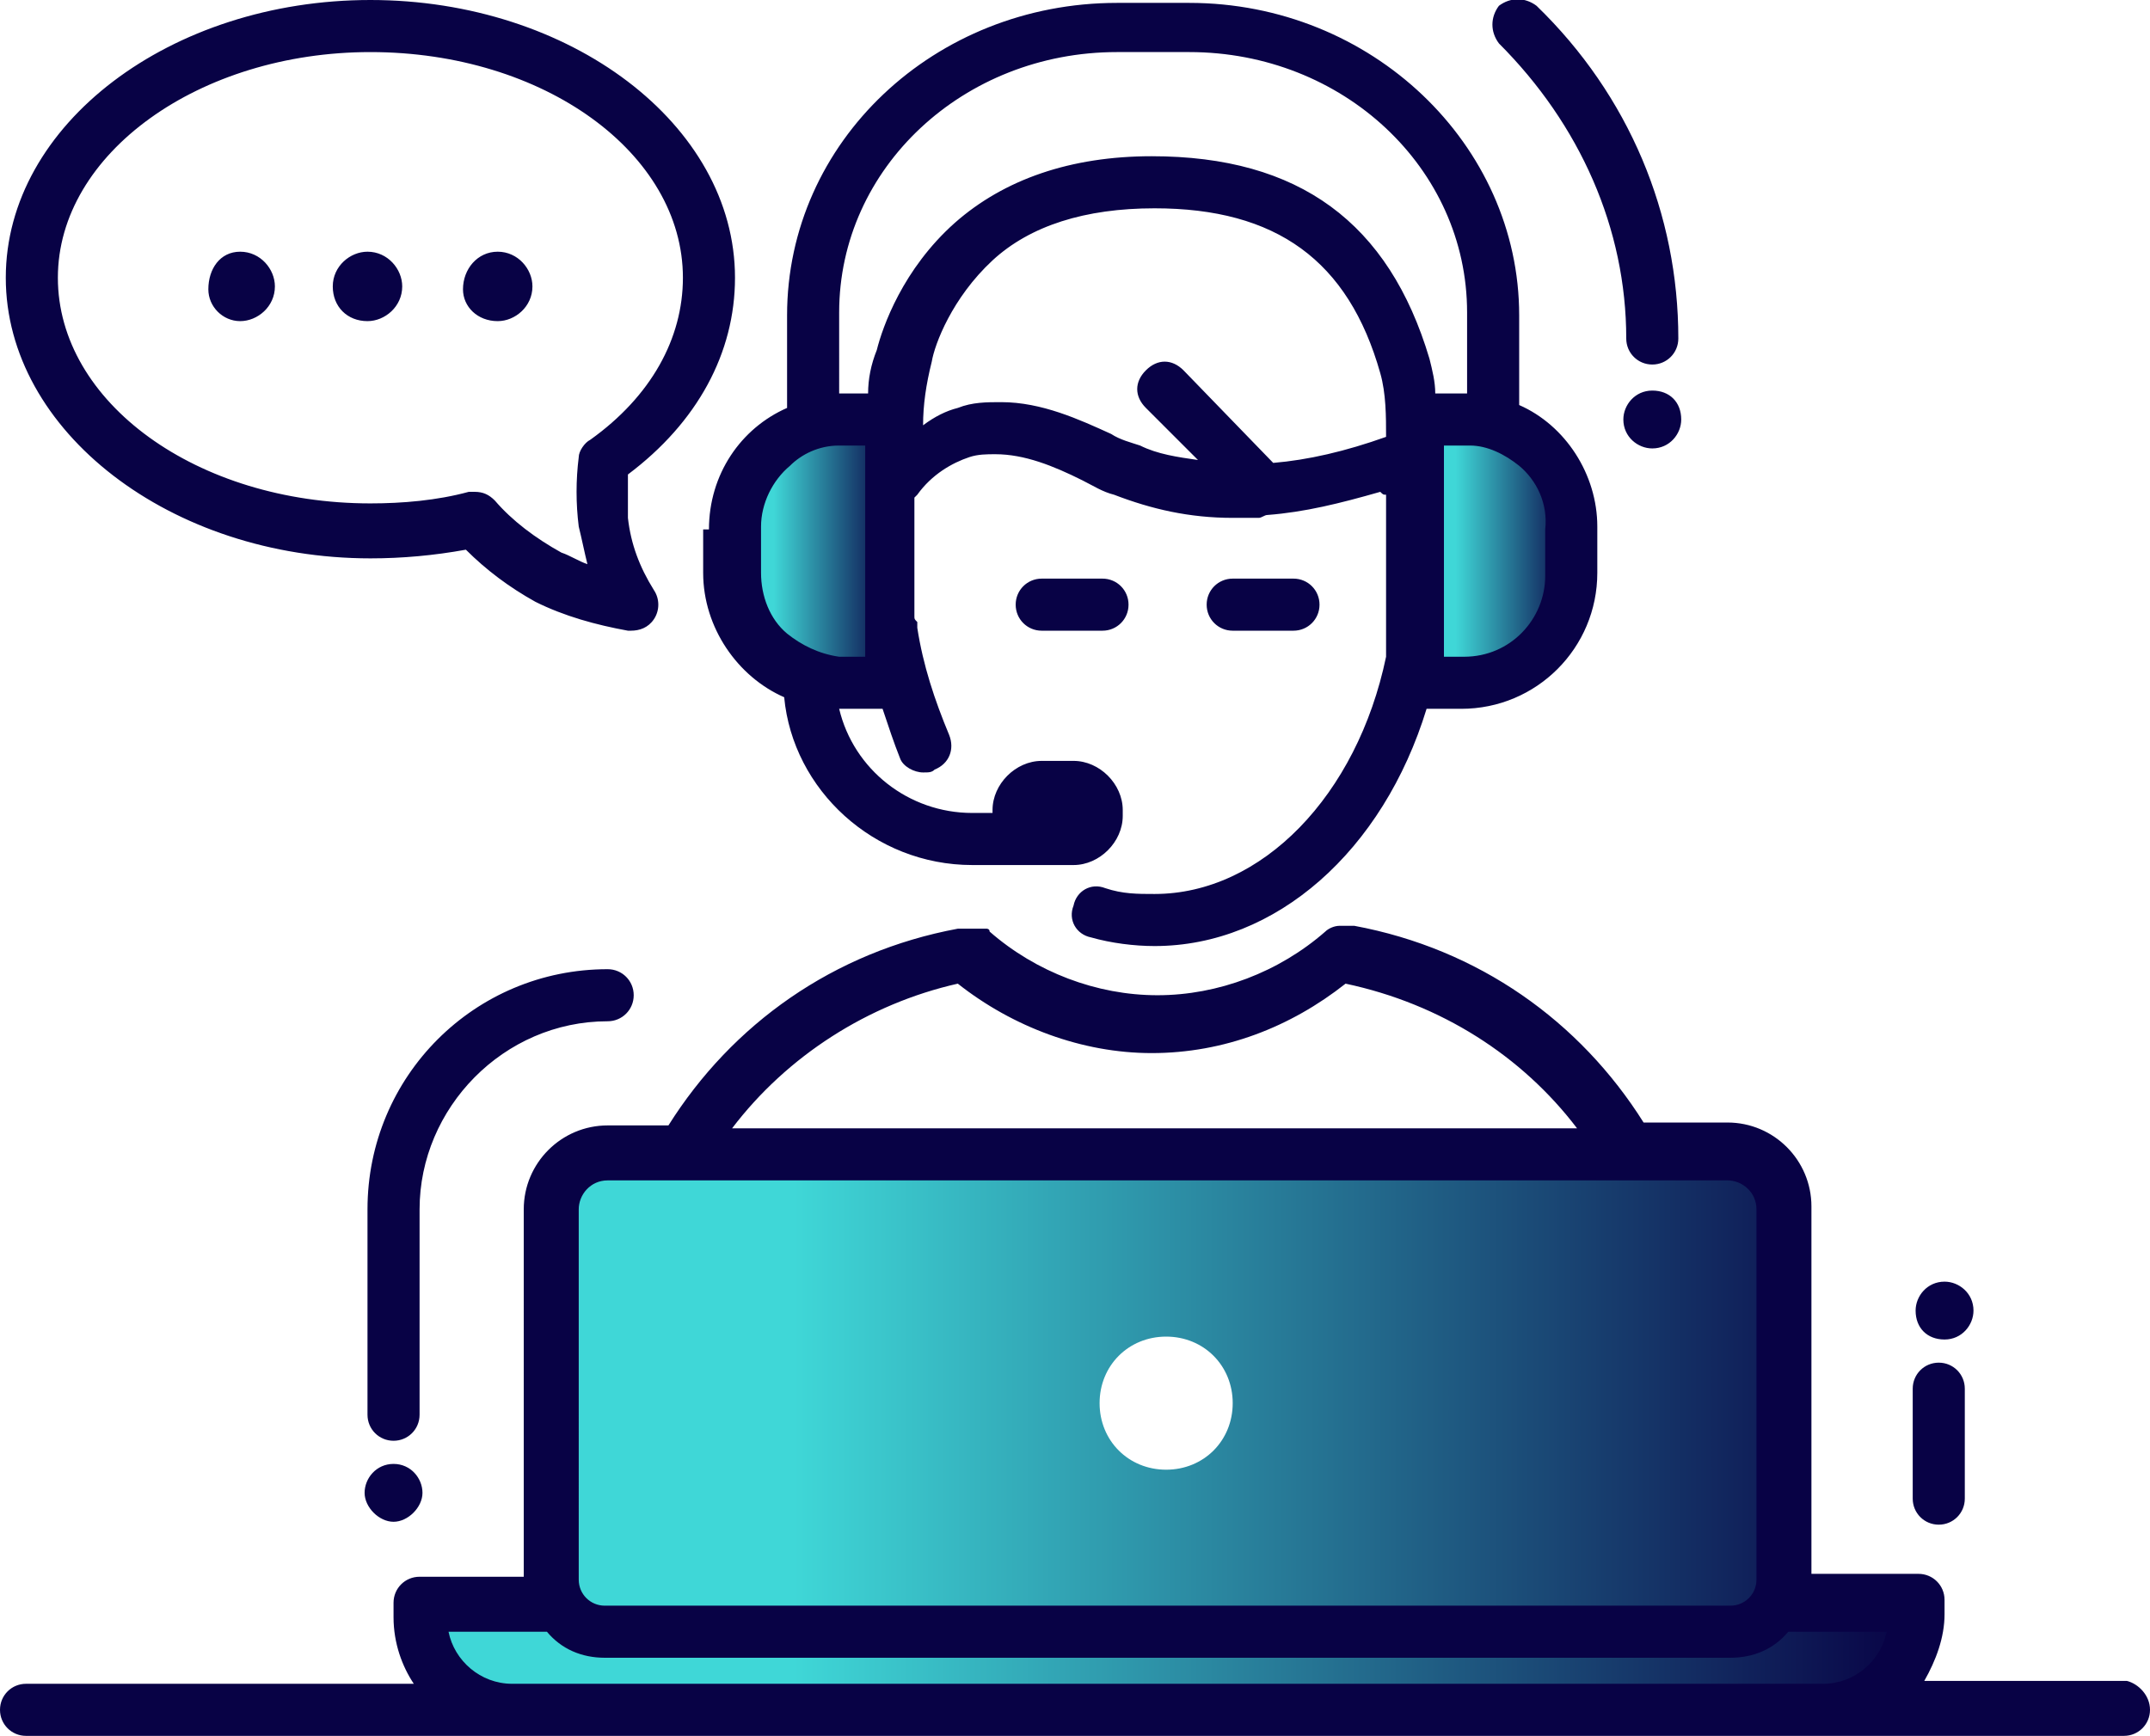 <?xml version="1.0" encoding="utf-8"?>
<!-- Generator: Adobe Illustrator 22.1.0, SVG Export Plug-In . SVG Version: 6.00 Build 0)  -->
<svg version="1.1" id="Layer_1" xmlns="http://www.w3.org/2000/svg" xmlns:xlink="http://www.w3.org/1999/xlink" x="0px" y="0px"
	 viewBox="0 0 74.3 60" style="enable-background:new 0 0 74.3 60;" xml:space="preserve">
<style type="text/css">
	.st0{fill:url(#SVGID_1_);}
	.st1{fill:url(#SVGID_2_);}
	.st2{fill:url(#SVGID_3_);}
	.st3{fill:#080245;}
</style>
<g>
	<g>
		<linearGradient id="SVGID_1_" gradientUnits="userSpaceOnUse" x1="48.942" y1="19.033" x2="54.381" y2="19.033">
			<stop  offset="0.25" style="stop-color:#3FD7D7"/>
			<stop  offset="1" style="stop-color:#080245"/>
		</linearGradient>
		<path class="st0" d="M54.4,19.8v-1.6c0-2.1-1.7-3.8-3.8-3.8h-1.7v9.1h1.7C52.7,23.6,54.4,21.9,54.4,19.8z"/>
		<linearGradient id="SVGID_2_" gradientUnits="userSpaceOnUse" x1="25.378" y1="19.033" x2="30.816" y2="19.033">
			<stop  offset="0.25" style="stop-color:#3FD7D7"/>
			<stop  offset="1" style="stop-color:#080245"/>
		</linearGradient>
		<path class="st1" d="M29.1,23.6h1.7v-9.1h-1.7c-2.1,0-3.8,1.7-3.8,3.8v1.6C25.4,21.9,27.1,23.6,29.1,23.6z"/>
		<linearGradient id="SVGID_3_" gradientUnits="userSpaceOnUse" x1="14.501" y1="49.486" x2="66.163" y2="49.486">
			<stop  offset="0.25" style="stop-color:#3FD7D7"/>
			<stop  offset="1" style="stop-color:#080245"/>
		</linearGradient>
		<path class="st2" d="M61.3,55.5c0.2-0.3,0.3-0.6,0.3-0.9V41.8c0-1.1-0.9-1.9-1.9-1.9H21c-1.1,0-1.9,0.9-1.9,1.9v12.7
			c0,0.3,0.1,0.7,0.3,0.9c-2.8,0-4.8,0-4.8,0v0.5c0,1.8,1.4,3.2,3.2,3.2H63c1.8,0,3.2-1.4,3.2-3.2v-0.5
			C66.2,55.5,64.2,55.5,61.3,55.5z M40.3,50.8c-1.3,0-2.3-1-2.3-2.3s1-2.3,2.3-2.3s2.3,1,2.3,2.3S41.6,50.8,40.3,50.8z"/>
	</g>
	<path class="st3" d="M38.1,20c0.5,0,0.9,0.4,0.9,0.9c0,0.5-0.4,0.9-0.9,0.9H36c-0.5,0-0.9-0.4-0.9-0.9c0-0.5,0.4-0.9,0.9-0.9H38.1z
		 M44.7,21.8c0.5,0,0.9-0.4,0.9-0.9c0-0.5-0.4-0.9-0.9-0.9h-2.1c-0.5,0-0.9,0.4-0.9,0.9c0,0.5,0.4,0.9,0.9,0.9H44.7z M74.3,59.1
		c0,0.5-0.4,0.9-0.9,0.9H63H17.7H0.9C0.4,60,0,59.6,0,59.1s0.4-0.9,0.9-0.9h13.4c-0.4-0.6-0.7-1.4-0.7-2.3v-0.5
		c0-0.5,0.4-0.9,0.9-0.9h3.6V41.8c0-1.6,1.3-2.9,2.9-2.9h2.1c2.2-3.5,5.7-6,10-6.8l0.2,0c0,0,0,0,0.1,0c0,0,0.1,0,0.1,0
		c0,0,0.1,0,0.1,0c0,0,0,0,0.1,0c0,0,0.1,0,0.1,0c0,0,0,0,0.1,0c0,0,0.1,0,0.1,0c0,0,0,0,0.1,0c0,0,0.1,0,0.1,0.1c0,0,0,0,0,0
		c1.6,1.4,3.7,2.2,5.8,2.2c2.1,0,4.2-0.8,5.8-2.2c0.1-0.1,0.3-0.2,0.5-0.2c0.1,0,0.1,0,0.2,0c0.1,0,0.2,0,0.2,0v0c0,0,0,0,0.1,0
		c4.3,0.8,7.8,3.3,10,6.8h2.9c1.6,0,2.9,1.3,2.9,2.9v12.7h3.7c0.5,0,0.9,0.4,0.9,0.9v0.5c0,0.8-0.3,1.6-0.7,2.3h7
		C73.9,58.2,74.3,58.6,74.3,59.1z M25.3,39h29.2c-1.9-2.5-4.7-4.3-8-5c-1.9,1.5-4.2,2.4-6.7,2.4c-2.4,0-4.8-0.9-6.7-2.4
		C30,34.7,27.2,36.5,25.3,39z M20,54.6c0,0.5,0.4,0.9,0.9,0.9h38.9c0.5,0,0.9-0.4,0.9-0.9V41.8c0-0.6-0.5-1-1-1h-1.9h-2h-3.4h-1.8
		H29.9h-1.8h-3.9h-2H21c-0.6,0-1,0.5-1,1V54.6z M65.2,56.4h-3.4c-0.5,0.6-1.2,0.9-2,0.9H20.9c-0.8,0-1.5-0.3-2-0.9h-3.4
		c0.2,1,1.1,1.8,2.2,1.8H63C64.1,58.2,65,57.4,65.2,56.4z M24.5,18.3c0-1.9,1.1-3.5,2.7-4.2v-3.2c0-6,5.1-10.8,11.4-10.8h2.5
		c6.3,0,11.4,4.9,11.4,10.8V14c1.6,0.7,2.7,2.4,2.7,4.2v1.6c0,2.6-2.1,4.7-4.7,4.7h-1.2c-1.5,4.9-5.2,8.2-9.4,8.2
		c-0.7,0-1.5-0.1-2.2-0.3c-0.5-0.1-0.8-0.6-0.6-1.1c0.1-0.5,0.6-0.8,1.1-0.6c0.6,0.2,1.1,0.2,1.7,0.2c3.7,0,7-3.4,8-8.2v-5.6
		c-0.1,0-0.1,0-0.2-0.1c-1.4,0.4-2.6,0.7-3.9,0.8c-0.1,0-0.2,0.1-0.3,0.1c-0.1,0-0.1,0-0.2,0c-0.2,0-0.5,0-0.7,0
		c-1.5,0-2.8-0.3-4.1-0.8c-0.4-0.1-0.7-0.3-1.1-0.5c-1-0.5-2-0.9-3-0.9c-0.3,0-0.6,0-0.9,0.1c-0.6,0.2-1.3,0.6-1.8,1.3
		c0,0-0.1,0.1-0.1,0.1v4.1c0,0.1,0,0.1,0.1,0.2c0,0,0,0.1,0,0.1c0,0,0,0,0,0.1c0,0,0,0,0,0c0,0,0,0,0,0c0.2,1.3,0.6,2.5,1.1,3.7
		c0.2,0.5,0,1-0.5,1.2c-0.1,0.1-0.2,0.1-0.4,0.1c-0.3,0-0.7-0.2-0.8-0.5c-0.2-0.5-0.4-1.1-0.6-1.7h-1.5c0.5,2.1,2.4,3.6,4.6,3.6h0.7
		V28c0-0.9,0.8-1.7,1.7-1.7h1.1c0.9,0,1.7,0.8,1.7,1.7v0.2c0,0.9-0.8,1.7-1.7,1.7h-1h-0.1h-2.4c-3.4,0-6.2-2.6-6.5-5.8
		c-1.6-0.7-2.8-2.4-2.8-4.3V18.3z M47.9,15.1c0-0.7,0-1.5-0.2-2.2c-1.1-3.9-3.6-5.7-7.8-5.7c-2.4,0-4.3,0.6-5.6,1.8
		c-1.4,1.3-2,2.9-2.1,3.5c-0.2,0.8-0.3,1.5-0.3,2.2c0.4-0.3,0.8-0.5,1.2-0.6c0.5-0.2,1-0.2,1.5-0.2c1.4,0,2.7,0.6,3.8,1.1
		c0.3,0.2,0.7,0.3,1,0.4c0.6,0.3,1.3,0.4,2,0.5l-1.8-1.8c-0.4-0.4-0.4-0.9,0-1.3c0.4-0.4,0.9-0.4,1.3,0L44,16
		C45.2,15.9,46.5,15.6,47.9,15.1C47.9,15.1,47.9,15.1,47.9,15.1z M52.5,16.1c-0.5-0.4-1.1-0.7-1.7-0.7c0,0-0.1,0-0.1,0h-0.8v0.5v1.8
		v1.5v2.1v1.1v0.3h0h0.7c1.6,0,2.8-1.3,2.8-2.8v-1.6C53.5,17.4,53.1,16.6,52.5,16.1z M29,13.6c0,0,0.1,0,0.1,0h0.9
		c0-0.5,0.1-1,0.3-1.5c0.2-0.8,0.9-2.8,2.7-4.4c1.7-1.5,4-2.3,6.8-2.3c5.1,0,8.2,2.3,9.6,7c0.1,0.4,0.2,0.8,0.2,1.2h1
		c0,0,0.1,0,0.1,0v-2.8c0-5-4.3-9-9.6-9h-2.5c-5.3,0-9.6,4-9.6,9V13.6z M26.3,19.8c0,0.8,0.3,1.6,0.9,2.1c0.5,0.4,1.1,0.7,1.8,0.8
		c0,0,0.1,0,0.1,0h0.8V22v-6.1v-0.5h-0.8c0,0-0.1,0-0.1,0c-0.7,0-1.3,0.3-1.7,0.7c-0.6,0.5-1,1.3-1,2.1V19.8z M21,35.3
		c0.5,0,0.9-0.4,0.9-0.9c0-0.5-0.4-0.9-0.9-0.9c-4.6,0-8.3,3.7-8.3,8.3v7.1c0,0.5,0.4,0.9,0.9,0.9c0.5,0,0.9-0.4,0.9-0.9v-7.1
		C14.5,38.3,17.4,35.3,21,35.3z M67,52.7c0.5,0,0.9-0.4,0.9-0.9V48c0-0.5-0.4-0.9-0.9-0.9s-0.9,0.4-0.9,0.9v3.8
		C66.1,52.3,66.5,52.7,67,52.7z M67.2,46.3c0.6,0,1-0.5,1-1c0-0.6-0.5-1-1-1c-0.6,0-1,0.5-1,1C66.2,45.9,66.6,46.3,67.2,46.3z
		 M13.6,50.6c-0.6,0-1,0.5-1,1s0.5,1,1,1s1-0.5,1-1S14.2,50.6,13.6,50.6z M57.1,13.5c-0.6,0-1,0.5-1,1c0,0.6,0.5,1,1,1
		c0.6,0,1-0.5,1-1C58.1,13.9,57.7,13.5,57.1,13.5z M56.2,11.7c0,0.5,0.4,0.9,0.9,0.9c0.5,0,0.9-0.4,0.9-0.9c0-4.3-1.7-8.4-4.9-11.5
		c-0.4-0.3-0.9-0.3-1.3,0c-0.3,0.4-0.3,0.9,0,1.3C54.6,4.3,56.2,7.9,56.2,11.7z M0.2,9.6C0.2,4.3,5.9,0,12.8,0
		c6.9,0,12.6,4.3,12.6,9.6c0,2.6-1.3,5-3.7,6.8c0,0.5,0,1,0,1.5c0.1,0.9,0.4,1.7,0.9,2.5c0.2,0.3,0.2,0.7,0,1
		c-0.2,0.3-0.5,0.4-0.8,0.4c0,0-0.1,0-0.1,0c-1.1-0.2-2.2-0.5-3.2-1c-0.9-0.5-1.7-1.1-2.4-1.8c-1.1,0.2-2.2,0.3-3.3,0.3
		C5.9,19.3,0.2,14.9,0.2,9.6z M2,9.6c0,4.3,4.8,7.8,10.8,7.8c1.1,0,2.3-0.1,3.4-0.4c0.1,0,0.1,0,0.2,0c0.3,0,0.5,0.1,0.7,0.3
		c0.6,0.7,1.4,1.3,2.3,1.8c0.3,0.1,0.6,0.3,0.9,0.4c-0.1-0.4-0.2-0.9-0.3-1.3c-0.1-0.8-0.1-1.6,0-2.4c0-0.2,0.2-0.5,0.4-0.6
		c2.1-1.5,3.2-3.5,3.2-5.6c0-4.3-4.8-7.8-10.8-7.8C6.9,1.8,2,5.3,2,9.6z M17.2,11.1c0.6,0,1.2-0.5,1.2-1.2c0-0.6-0.5-1.2-1.2-1.2
		S16,9.3,16,10C16,10.6,16.5,11.1,17.2,11.1z M12.7,11.1c0.6,0,1.2-0.5,1.2-1.2c0-0.6-0.5-1.2-1.2-1.2c-0.6,0-1.2,0.5-1.2,1.2
		C11.5,10.6,12,11.1,12.7,11.1z M8.3,11.1c0.6,0,1.2-0.5,1.2-1.2c0-0.6-0.5-1.2-1.2-1.2S7.2,9.3,7.2,10C7.2,10.6,7.7,11.1,8.3,11.1z
		"/>
</g>
</svg>
